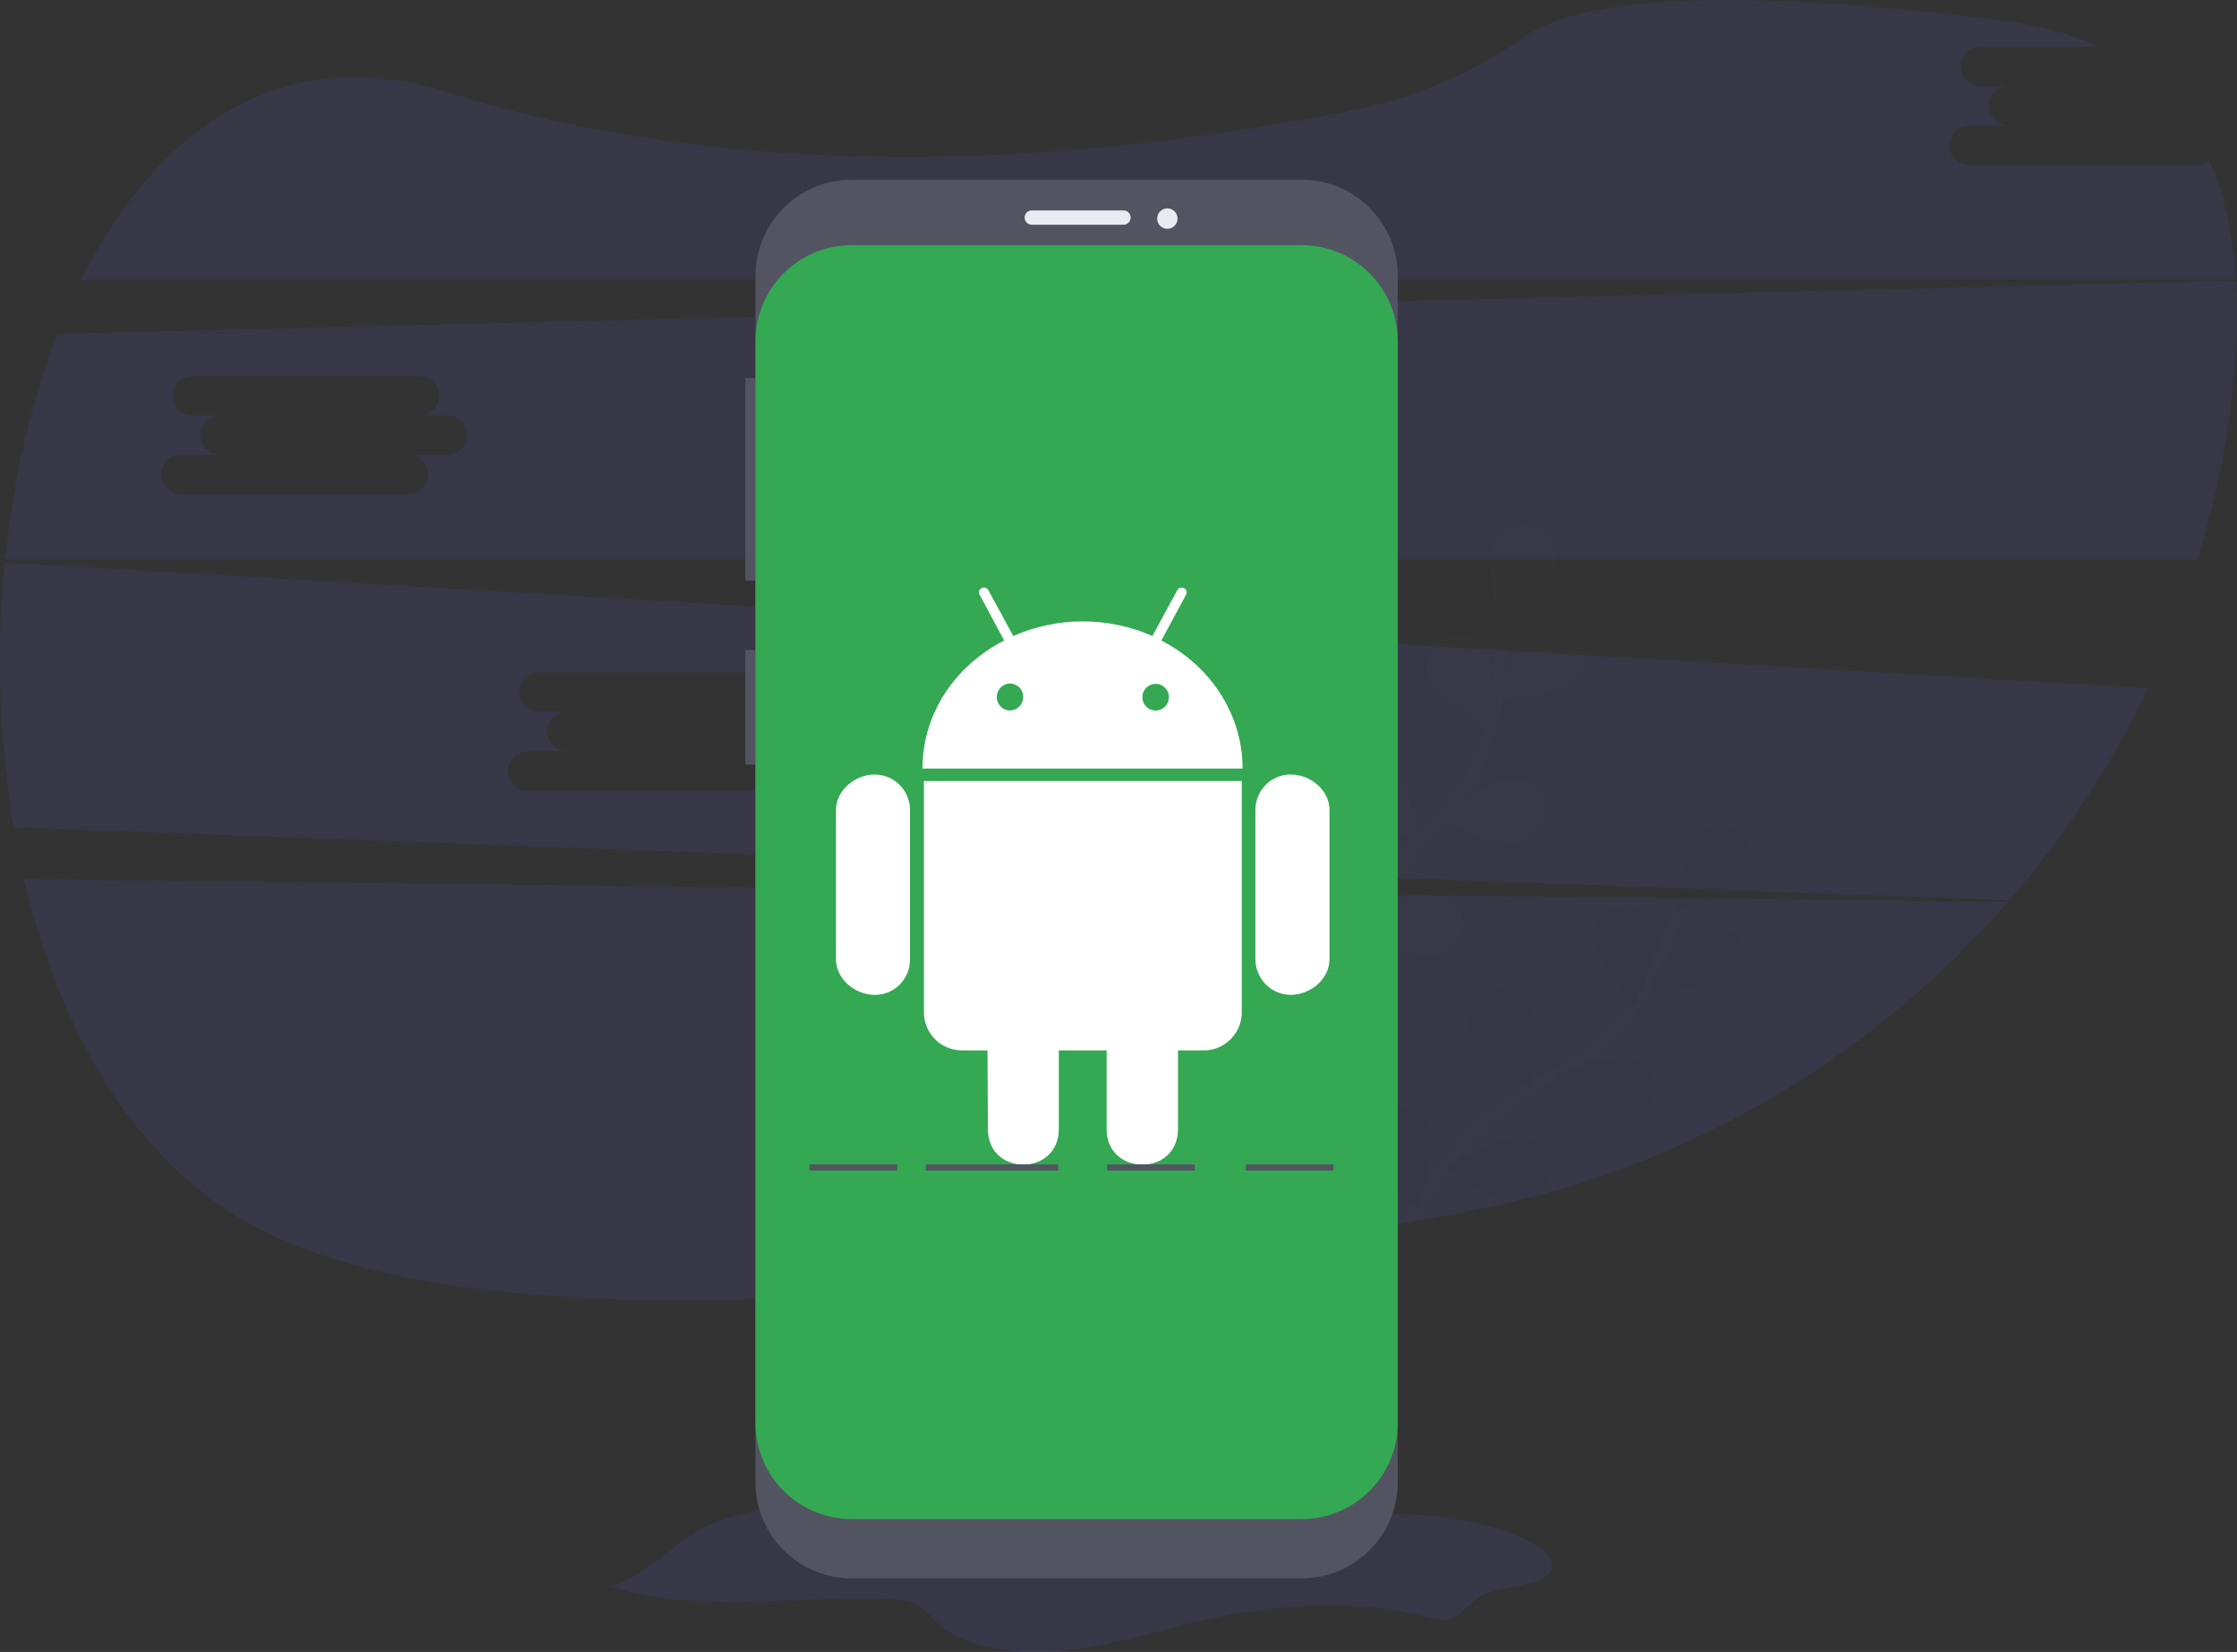 <svg width="409" height="302" viewBox="0 0 409 302" fill="none" xmlns="http://www.w3.org/2000/svg">
<rect x="0" y="0" width="409" height="302" fill="#333333" stroke="none"/>
<g clip-path="url(#clip0)">
<path opacity="0.1" d="M4.418 160.719C10.889 188.456 24.59 212.432 46.242 224.053C91.239 248.205 192.719 235.75 268.458 221.437C306.728 214.229 341.466 194.316 367.078 164.906L4.418 160.719Z" fill="#6C63FF"/>
<path opacity="0.1" d="M401.581 30.17H360.025C359.073 30.17 358.159 29.791 357.485 29.115C356.812 28.44 356.433 27.524 356.433 26.569C356.433 25.613 356.812 24.697 357.485 24.022C358.159 23.346 359.073 22.967 360.025 22.967H367.209C366.256 22.967 365.343 22.587 364.669 21.912C363.996 21.236 363.617 20.32 363.617 19.365C363.617 18.41 363.996 17.494 364.669 16.818C365.343 16.143 366.256 15.764 367.209 15.764H362.079C361.127 15.764 360.213 15.384 359.539 14.709C358.866 14.033 358.487 13.117 358.487 12.162C358.487 11.207 358.866 10.291 359.539 9.615C360.213 8.94 361.127 8.56 362.079 8.56H383.769C378.956 6.317 373.33 4.721 366.851 3.884C307.71 -3.734 286.595 1.305 279.146 6.501C269.956 12.893 259.704 17.595 248.748 19.86C212.258 27.408 144.017 36.491 82.165 16.952C51.424 7.233 28.575 23.651 14.882 51.074H408.795C408.281 43.104 406.741 35.747 403.915 29.303C403.266 29.863 402.438 30.171 401.581 30.17Z" fill="#6C63FF"/>
<path opacity="0.1" d="M0.891 102.835C-0.705 118.965 -0.164 135.236 2.502 151.224L367.354 164.603C377.511 152.888 386.038 139.848 392.705 125.839L0.891 102.835ZM145.195 137.356H138.011C138.964 137.356 139.877 137.735 140.551 138.411C141.224 139.086 141.603 140.002 141.603 140.958C141.603 141.913 141.224 142.829 140.551 143.504C139.877 144.18 138.964 144.559 138.011 144.559H96.455C95.502 144.559 94.589 144.18 93.915 143.504C93.241 142.829 92.863 141.913 92.863 140.958C92.863 140.002 93.241 139.086 93.915 138.411C94.589 137.735 95.502 137.356 96.455 137.356H103.639C102.686 137.356 101.772 136.977 101.099 136.301C100.425 135.626 100.047 134.71 100.047 133.754C100.047 132.799 100.425 131.883 101.099 131.208C101.772 130.532 102.686 130.153 103.639 130.153H98.509C97.556 130.153 96.643 129.773 95.969 129.098C95.296 128.422 94.917 127.506 94.917 126.551C94.917 125.596 95.296 124.68 95.969 124.004C96.643 123.329 97.556 122.949 98.509 122.949H140.065C141.018 122.949 141.931 123.329 142.605 124.004C143.279 124.68 143.657 125.596 143.657 126.551C143.657 127.506 143.279 128.422 142.605 129.098C141.931 129.773 141.018 130.153 140.065 130.153H145.195C146.147 130.153 147.061 130.532 147.735 131.208C148.408 131.883 148.787 132.799 148.787 133.754C148.787 134.71 148.408 135.626 147.735 136.301C147.061 136.977 146.147 137.356 145.195 137.356V137.356Z" fill="#6C63FF"/>
<path opacity="0.1" d="M408.814 51.32L10.479 61.039C5.637 73.524 2.442 87.643 0.951 102.281H401.835C404.452 93.685 406.388 84.894 407.624 75.991C408.817 67.386 409.294 59.069 408.814 51.32ZM81.819 83.154H74.635C75.587 83.154 76.501 83.533 77.175 84.209C77.848 84.884 78.227 85.8 78.227 86.755C78.227 87.71 77.848 88.627 77.175 89.302C76.501 89.978 75.587 90.357 74.635 90.357H33.079C32.126 90.357 31.212 89.978 30.539 89.302C29.865 88.627 29.487 87.71 29.487 86.755C29.487 85.8 29.865 84.884 30.539 84.209C31.212 83.533 32.126 83.154 33.079 83.154H40.263C39.31 83.154 38.396 82.774 37.723 82.099C37.049 81.423 36.671 80.507 36.671 79.552C36.671 78.597 37.049 77.681 37.723 77.005C38.396 76.33 39.31 75.95 40.263 75.95H35.133C34.18 75.95 33.267 75.571 32.593 74.895C31.919 74.22 31.541 73.304 31.541 72.349C31.541 71.394 31.919 70.477 32.593 69.802C33.267 69.126 34.18 68.747 35.133 68.747H76.689C77.641 68.747 78.555 69.126 79.229 69.802C79.902 70.477 80.281 71.394 80.281 72.349C80.281 73.304 79.902 74.22 79.229 74.895C78.555 75.571 77.641 75.95 76.689 75.95H81.819C82.771 75.95 83.685 76.33 84.359 77.005C85.032 77.681 85.411 78.597 85.411 79.552C85.411 80.507 85.032 81.423 84.359 82.099C83.685 82.774 82.771 83.154 81.819 83.154V83.154Z" fill="#6C63FF"/>
<g opacity="0.1">
<path opacity="0.1" d="M252.591 232.988C252.591 232.988 263.104 207.008 282.736 197.371C290.999 193.387 297.751 186.822 301.976 178.662C303.95 174.769 305.564 170.702 306.797 166.513" stroke="#535461" stroke-width="2" stroke-miterlimit="10"/>
<path opacity="0.1" d="M319.133 160.364C317.086 162.943 306.495 166.719 306.495 166.719C306.495 166.719 307.77 155.504 309.816 152.944C310.832 151.811 312.241 151.11 313.755 150.984C315.269 150.857 316.774 151.315 317.963 152.263C319.152 153.211 319.936 154.578 320.154 156.086C320.372 157.593 320.008 159.127 319.136 160.375L319.133 160.364Z" fill="#6C63FF"/>
<path opacity="0.1" d="M315.498 180.796C312.381 181.847 301.451 179.234 301.451 179.234C301.451 179.234 308.59 170.532 311.706 169.481C313.171 169.092 314.728 169.276 316.062 169.995C317.396 170.715 318.407 171.917 318.89 173.357C319.372 174.797 319.29 176.368 318.66 177.749C318.03 179.131 316.9 180.22 315.498 180.796V180.796Z" fill="#6C63FF"/>
<path opacity="0.1" d="M295.792 204.945C292.574 204.275 284.451 196.485 284.451 196.485C284.451 196.485 294.994 192.586 298.215 193.255C299.672 193.663 300.921 194.61 301.708 195.906C302.495 197.202 302.761 198.749 302.453 200.234C302.145 201.72 301.286 203.032 300.049 203.906C298.812 204.78 297.29 205.15 295.792 204.941V204.945Z" fill="#6C63FF"/>
<path opacity="0.1" d="M276.779 219.852C273.494 219.736 264.174 213.437 264.174 213.437C264.174 213.437 273.912 207.819 277.196 207.924C278.012 207.898 278.825 208.041 279.584 208.343C280.343 208.645 281.032 209.1 281.608 209.681C282.185 210.261 282.636 210.953 282.934 211.715C283.233 212.478 283.372 213.293 283.344 214.111C283.315 214.93 283.119 215.733 282.768 216.473C282.417 217.212 281.918 217.871 281.303 218.409C280.687 218.947 279.968 219.353 279.19 219.601C278.412 219.849 277.591 219.935 276.779 219.852V219.852Z" fill="#6C63FF"/>
<path opacity="0.1" d="M291.273 171.933C291.694 175.204 298.811 183.921 298.811 183.921C298.811 183.921 303.497 173.679 303.08 170.408C302.789 168.918 301.943 167.594 300.714 166.706C299.486 165.818 297.966 165.432 296.464 165.626C294.962 165.82 293.59 166.58 292.626 167.751C291.662 168.923 291.178 170.418 291.273 171.933Z" fill="#6C63FF"/>
<path opacity="0.1" d="M269.255 189.648C270.631 192.638 280.026 198.825 280.026 198.825C280.026 198.825 281.442 187.644 280.067 184.654C279.774 183.891 279.327 183.196 278.756 182.612C278.184 182.029 277.5 181.569 276.744 181.261C275.988 180.954 275.177 180.805 274.362 180.824C273.547 180.843 272.744 181.029 272.003 181.372C271.262 181.714 270.599 182.205 270.056 182.815C269.512 183.424 269.098 184.139 268.841 184.915C268.583 185.691 268.487 186.512 268.558 187.326C268.63 188.141 268.867 188.933 269.255 189.652V189.648Z" fill="#6C63FF"/>
<path opacity="0.1" d="M250.213 209.811C251.063 212.996 259.283 220.682 259.283 220.682C259.283 220.682 262.564 209.905 261.71 206.72C261.222 205.283 260.207 204.087 258.872 203.372C257.537 202.658 255.981 202.479 254.519 202.872C253.057 203.265 251.799 204.201 250.999 205.489C250.2 206.778 249.919 208.323 250.213 209.811Z" fill="#6C63FF"/>
<path opacity="0.25" d="M319.133 160.364C317.086 162.943 306.495 166.719 306.495 166.719C306.495 166.719 307.77 155.504 309.816 152.944C310.832 151.811 312.241 151.11 313.755 150.984C315.269 150.857 316.774 151.315 317.963 152.263C319.152 153.211 319.936 154.578 320.154 156.086C320.372 157.593 320.008 159.127 319.136 160.375L319.133 160.364Z" fill="black"/>
<path opacity="0.25" d="M315.498 180.796C312.381 181.847 301.451 179.234 301.451 179.234C301.451 179.234 308.59 170.532 311.706 169.481C313.171 169.092 314.728 169.276 316.062 169.995C317.396 170.715 318.407 171.917 318.89 173.357C319.372 174.797 319.29 176.368 318.66 177.749C318.03 179.131 316.9 180.22 315.498 180.796V180.796Z" fill="black"/>
<path opacity="0.25" d="M295.792 204.945C292.574 204.275 284.451 196.485 284.451 196.485C284.451 196.485 294.994 192.586 298.215 193.255C299.672 193.663 300.921 194.61 301.708 195.906C302.495 197.202 302.761 198.749 302.453 200.234C302.145 201.72 301.286 203.032 300.049 203.906C298.812 204.78 297.29 205.15 295.792 204.941V204.945Z" fill="black"/>
<path opacity="0.25" d="M276.779 219.852C273.494 219.736 264.174 213.437 264.174 213.437C264.174 213.437 273.912 207.819 277.196 207.924C278.012 207.898 278.825 208.041 279.584 208.343C280.343 208.645 281.032 209.1 281.608 209.681C282.185 210.261 282.636 210.953 282.934 211.715C283.233 212.478 283.372 213.293 283.344 214.111C283.315 214.93 283.119 215.733 282.768 216.473C282.417 217.212 281.918 217.871 281.303 218.409C280.687 218.947 279.968 219.353 279.19 219.601C278.412 219.849 277.591 219.935 276.779 219.852V219.852Z" fill="black"/>
<path opacity="0.25" d="M291.273 171.933C291.694 175.204 298.811 183.921 298.811 183.921C298.811 183.921 303.497 173.679 303.08 170.408C302.789 168.918 301.943 167.594 300.714 166.706C299.486 165.818 297.966 165.432 296.464 165.626C294.962 165.82 293.59 166.58 292.626 167.751C291.662 168.923 291.178 170.418 291.273 171.933Z" fill="black"/>
<path opacity="0.25" d="M269.255 189.648C270.631 192.638 280.026 198.825 280.026 198.825C280.026 198.825 281.442 187.644 280.067 184.654C279.774 183.891 279.327 183.196 278.756 182.612C278.184 182.029 277.5 181.569 276.744 181.261C275.988 180.954 275.177 180.805 274.362 180.824C273.547 180.843 272.744 181.029 272.003 181.372C271.262 181.714 270.599 182.205 270.056 182.815C269.512 183.424 269.098 184.139 268.841 184.915C268.583 185.691 268.487 186.512 268.558 187.326C268.63 188.141 268.867 188.933 269.255 189.652V189.648Z" fill="black"/>
<path opacity="0.25" d="M250.213 209.811C251.063 212.996 259.283 220.682 259.283 220.682C259.283 220.682 262.564 209.905 261.71 206.72C261.222 205.283 260.207 204.087 258.872 203.372C257.537 202.658 255.981 202.479 254.519 202.872C253.057 203.265 251.799 204.201 250.999 205.489C250.2 206.778 249.919 208.323 250.213 209.811Z" fill="black"/>
</g>
<g opacity="0.1">
<path opacity="0.1" d="M245.135 195.001C245.135 195.001 246.463 166.995 261.796 151.374C268.263 144.86 272.449 136.42 273.726 127.319C274.3 122.993 274.479 118.624 274.259 114.266" stroke="#535461" stroke-width="2" stroke-miterlimit="10"/>
<path opacity="0.1" d="M283.907 104.364C282.829 107.477 274.083 114.554 274.083 114.554C274.083 114.554 271.586 103.567 272.663 100.453C272.877 99.661 273.251 98.922 273.761 98.281C274.272 97.64 274.909 97.111 275.633 96.728C276.356 96.344 277.15 96.114 277.966 96.052C278.782 95.989 279.602 96.096 280.375 96.364C281.149 96.633 281.858 97.059 282.46 97.614C283.062 98.17 283.544 98.844 283.875 99.594C284.206 100.345 284.38 101.155 284.386 101.976C284.391 102.796 284.228 103.609 283.907 104.364V104.364Z" fill="#6C63FF"/>
<path opacity="0.1" d="M287.217 124.833C284.607 126.859 273.446 128.033 273.446 128.033C273.446 128.033 277.304 117.447 279.895 115.421C280.505 114.877 281.219 114.465 281.994 114.209C282.769 113.954 283.587 113.86 284.4 113.934C285.212 114.008 286 114.249 286.716 114.64C287.432 115.032 288.06 115.567 288.562 116.212C289.064 116.857 289.428 117.598 289.633 118.39C289.837 119.181 289.878 120.007 289.752 120.815C289.626 121.623 289.336 122.396 288.9 123.087C288.464 123.779 287.891 124.373 287.217 124.833V124.833Z" fill="#6C63FF"/>
<path opacity="0.1" d="M276.611 154.185C273.353 154.622 263.116 149.976 263.116 149.976C263.116 149.976 271.776 142.791 275.045 142.354C275.845 142.193 276.669 142.198 277.467 142.369C278.265 142.541 279.019 142.874 279.683 143.349C280.348 143.825 280.907 144.431 281.328 145.132C281.749 145.833 282.022 146.613 282.131 147.424C282.239 148.234 282.18 149.059 281.958 149.846C281.736 150.633 281.355 151.366 280.839 152C280.323 152.634 279.683 153.155 278.958 153.53C278.234 153.906 277.44 154.129 276.626 154.185H276.611Z" fill="#6C63FF"/>
<path opacity="0.1" d="M263.604 174.568C260.465 175.552 249.59 172.699 249.59 172.699C249.59 172.699 256.912 164.15 260.051 163.167C261.524 162.807 263.079 163.023 264.399 163.77C265.719 164.518 266.706 165.742 267.158 167.193C267.611 168.644 267.495 170.213 266.835 171.582C266.175 172.951 265.019 174.016 263.604 174.561V174.568Z" fill="#6C63FF"/>
<path opacity="0.1" d="M261.431 124.542C262.922 127.487 272.51 133.345 272.51 133.345C272.51 133.345 273.543 122.131 272.067 119.178C271.301 117.865 270.065 116.895 268.611 116.463C267.157 116.032 265.593 116.172 264.238 116.855C262.883 117.539 261.839 118.714 261.318 120.141C260.796 121.569 260.836 123.143 261.431 124.542V124.542Z" fill="#6C63FF"/>
<path opacity="0.1" d="M246.518 148.578C248.807 150.944 259.716 153.654 259.716 153.654C259.716 153.654 257.356 142.638 255.067 140.272C253.944 139.248 252.475 138.692 250.958 138.716C249.442 138.74 247.991 139.343 246.902 140.402C245.812 141.461 245.166 142.896 245.095 144.416C245.024 145.935 245.533 147.425 246.518 148.581V148.578Z" fill="#6C63FF"/>
<path opacity="0.1" d="M235.223 173.929C237.087 176.651 247.376 181.17 247.376 181.17C247.376 181.17 246.906 169.911 245.05 167.189C244.11 166.01 242.761 165.23 241.273 165.007C239.784 164.783 238.267 165.131 237.024 165.983C235.781 166.834 234.905 168.125 234.572 169.597C234.238 171.068 234.472 172.612 235.226 173.918L235.223 173.929Z" fill="#6C63FF"/>
</g>
<path opacity="0.1" d="M111.743 289.986C126.402 294.927 144.285 291.922 160.916 292.27C163.194 292.318 165.602 292.46 167.429 293.313C169.255 294.165 170.154 295.555 171.406 296.733C176.066 301.14 185.614 302.557 193.961 301.809C202.308 301.062 209.962 298.587 217.82 296.703C231.435 293.443 246.999 291.963 260.428 295.514C261.662 295.84 262.959 296.213 264.279 296.086C267.224 295.795 268.1 293.432 270.158 292.083C273.886 289.646 281.949 290.307 283.579 287.096C284.537 285.227 282.333 283.283 279.936 281.997C270.758 277.078 257.628 276.267 245.616 277.026C233.605 277.785 221.794 279.878 209.719 279.885C194.677 279.885 180.141 276.674 165.244 275.359C154.925 274.447 143.663 274.559 133.988 277.228C123.531 280.151 121.22 286.67 111.743 289.986Z" fill="#6C63FF"/>
<path d="M138.872 69.117H136.263V106.124H138.872V69.117Z" fill="#535461"/>
<path d="M138.872 118.834H136.263V139.767H138.872V118.834Z" fill="#535461"/>
<path d="M238 32.858H155.685C145.988 32.858 138.126 40.741 138.126 50.464V270.937C138.126 280.66 145.988 288.543 155.685 288.543H238C247.697 288.543 255.559 280.66 255.559 270.937V50.464C255.559 40.741 247.697 32.858 238 32.858Z" fill="#535461"/>
<path d="M238 44.82H155.685C145.988 44.82 138.126 52.703 138.126 62.426V260.096C138.126 269.82 145.988 277.703 155.685 277.703H238C247.697 277.703 255.559 269.82 255.559 260.096V62.426C255.559 52.703 247.697 44.82 238 44.82Z" fill="#34A853"/>
<path d="M205.417 38.465H188.641C187.92 38.465 187.336 39.051 187.336 39.773C187.336 40.496 187.92 41.082 188.641 41.082H205.417C206.138 41.082 206.722 40.496 206.722 39.773C206.722 39.051 206.138 38.465 205.417 38.465Z" fill="#EAEAF3"/>
<path d="M213.432 41.829C214.462 41.829 215.296 40.992 215.296 39.96C215.296 38.928 214.462 38.091 213.432 38.091C212.403 38.091 211.568 38.928 211.568 39.96C211.568 40.992 212.403 41.829 213.432 41.829Z" fill="#EAEAF3"/>
<path d="M166.385 148.066V175.354C166.394 176.209 166.234 177.058 165.913 177.851C165.592 178.644 165.118 179.365 164.516 179.972C163.915 180.58 163.2 181.061 162.411 181.389C161.623 181.716 160.778 181.883 159.924 181.88C156.33 181.88 152.841 178.961 152.841 175.354V148.066C152.841 144.507 156.319 141.588 159.924 141.588C161.636 141.594 163.275 142.279 164.485 143.493C165.695 144.706 166.378 146.35 166.385 148.066V148.066ZM168.924 185.05C168.922 185.966 169.1 186.874 169.449 187.72C169.798 188.567 170.31 189.336 170.956 189.984C171.602 190.632 172.369 191.145 173.213 191.495C174.058 191.845 174.963 192.024 175.876 192.022H180.551L180.622 206.417C180.622 215.108 193.592 215.041 193.592 206.417V192.026H202.33V206.421C202.33 215.067 215.378 215.09 215.378 206.421V192.026H220.124C221.034 192.023 221.935 191.84 222.775 191.488C223.614 191.136 224.377 190.622 225.018 189.974C225.66 189.327 226.168 188.559 226.513 187.715C226.859 186.871 227.035 185.967 227.032 185.054V142.776H168.924V185.05ZM227.189 140.503H168.659C168.659 130.411 174.672 121.656 183.601 117.088L179.127 108.771C178.471 107.616 180.137 106.902 180.7 107.877L185.26 116.266C189.271 114.506 193.603 113.597 197.982 113.597C202.36 113.597 206.692 114.506 210.703 116.266L215.237 107.904C215.826 106.891 217.473 107.646 216.81 108.797L212.336 117.088C221.175 121.656 227.189 130.422 227.189 140.503ZM187.083 127.42C187.083 126.764 186.823 126.134 186.36 125.67C185.897 125.206 185.269 124.946 184.615 124.946C183.977 124.97 183.374 125.242 182.932 125.703C182.49 126.164 182.243 126.779 182.243 127.418C182.243 128.058 182.49 128.673 182.932 129.134C183.374 129.595 183.977 129.866 184.615 129.891C185.267 129.891 185.893 129.632 186.356 129.17C186.818 128.709 187.08 128.082 187.083 127.428V127.42ZM213.727 127.42C213.719 126.938 213.57 126.47 213.297 126.073C213.024 125.677 212.64 125.37 212.193 125.192C211.746 125.015 211.257 124.974 210.787 125.075C210.317 125.176 209.888 125.414 209.553 125.76C209.218 126.105 208.993 126.543 208.906 127.017C208.819 127.491 208.874 127.98 209.064 128.422C209.254 128.865 209.571 129.241 209.974 129.503C210.378 129.765 210.849 129.901 211.33 129.895C211.972 129.88 212.583 129.613 213.031 129.152C213.479 128.691 213.729 128.072 213.727 127.428V127.42ZM235.998 141.58C235.149 141.578 234.308 141.743 233.523 142.068C232.738 142.393 232.025 142.87 231.424 143.472C230.824 144.074 230.348 144.789 230.024 145.576C229.7 146.363 229.535 147.207 229.537 148.058V175.346C229.534 176.2 229.698 177.046 230.021 177.837C230.344 178.627 230.819 179.346 231.419 179.952C232.019 180.558 232.732 181.039 233.518 181.369C234.304 181.699 235.146 181.87 235.998 181.873C239.618 181.873 243.081 178.953 243.081 175.346V148.058C243.07 144.44 239.592 141.588 235.998 141.588V141.58Z" fill="white"/>
<path d="M193.487 212.869H169.255V213.991H193.487V212.869Z" fill="#535461"/>
<path d="M218.465 212.869H202.435V213.991H218.465V212.869Z" fill="#535461"/>
<path d="M164.036 212.869H148.006V213.991H164.036V212.869Z" fill="#535461"/>
<path d="M243.816 212.869H227.785V213.991H243.816V212.869Z" fill="#535461"/>
</g>
<defs>
<clipPath id="clip0">
<rect width="409" height="302" fill="white"/>
</clipPath>
</defs>
</svg>
